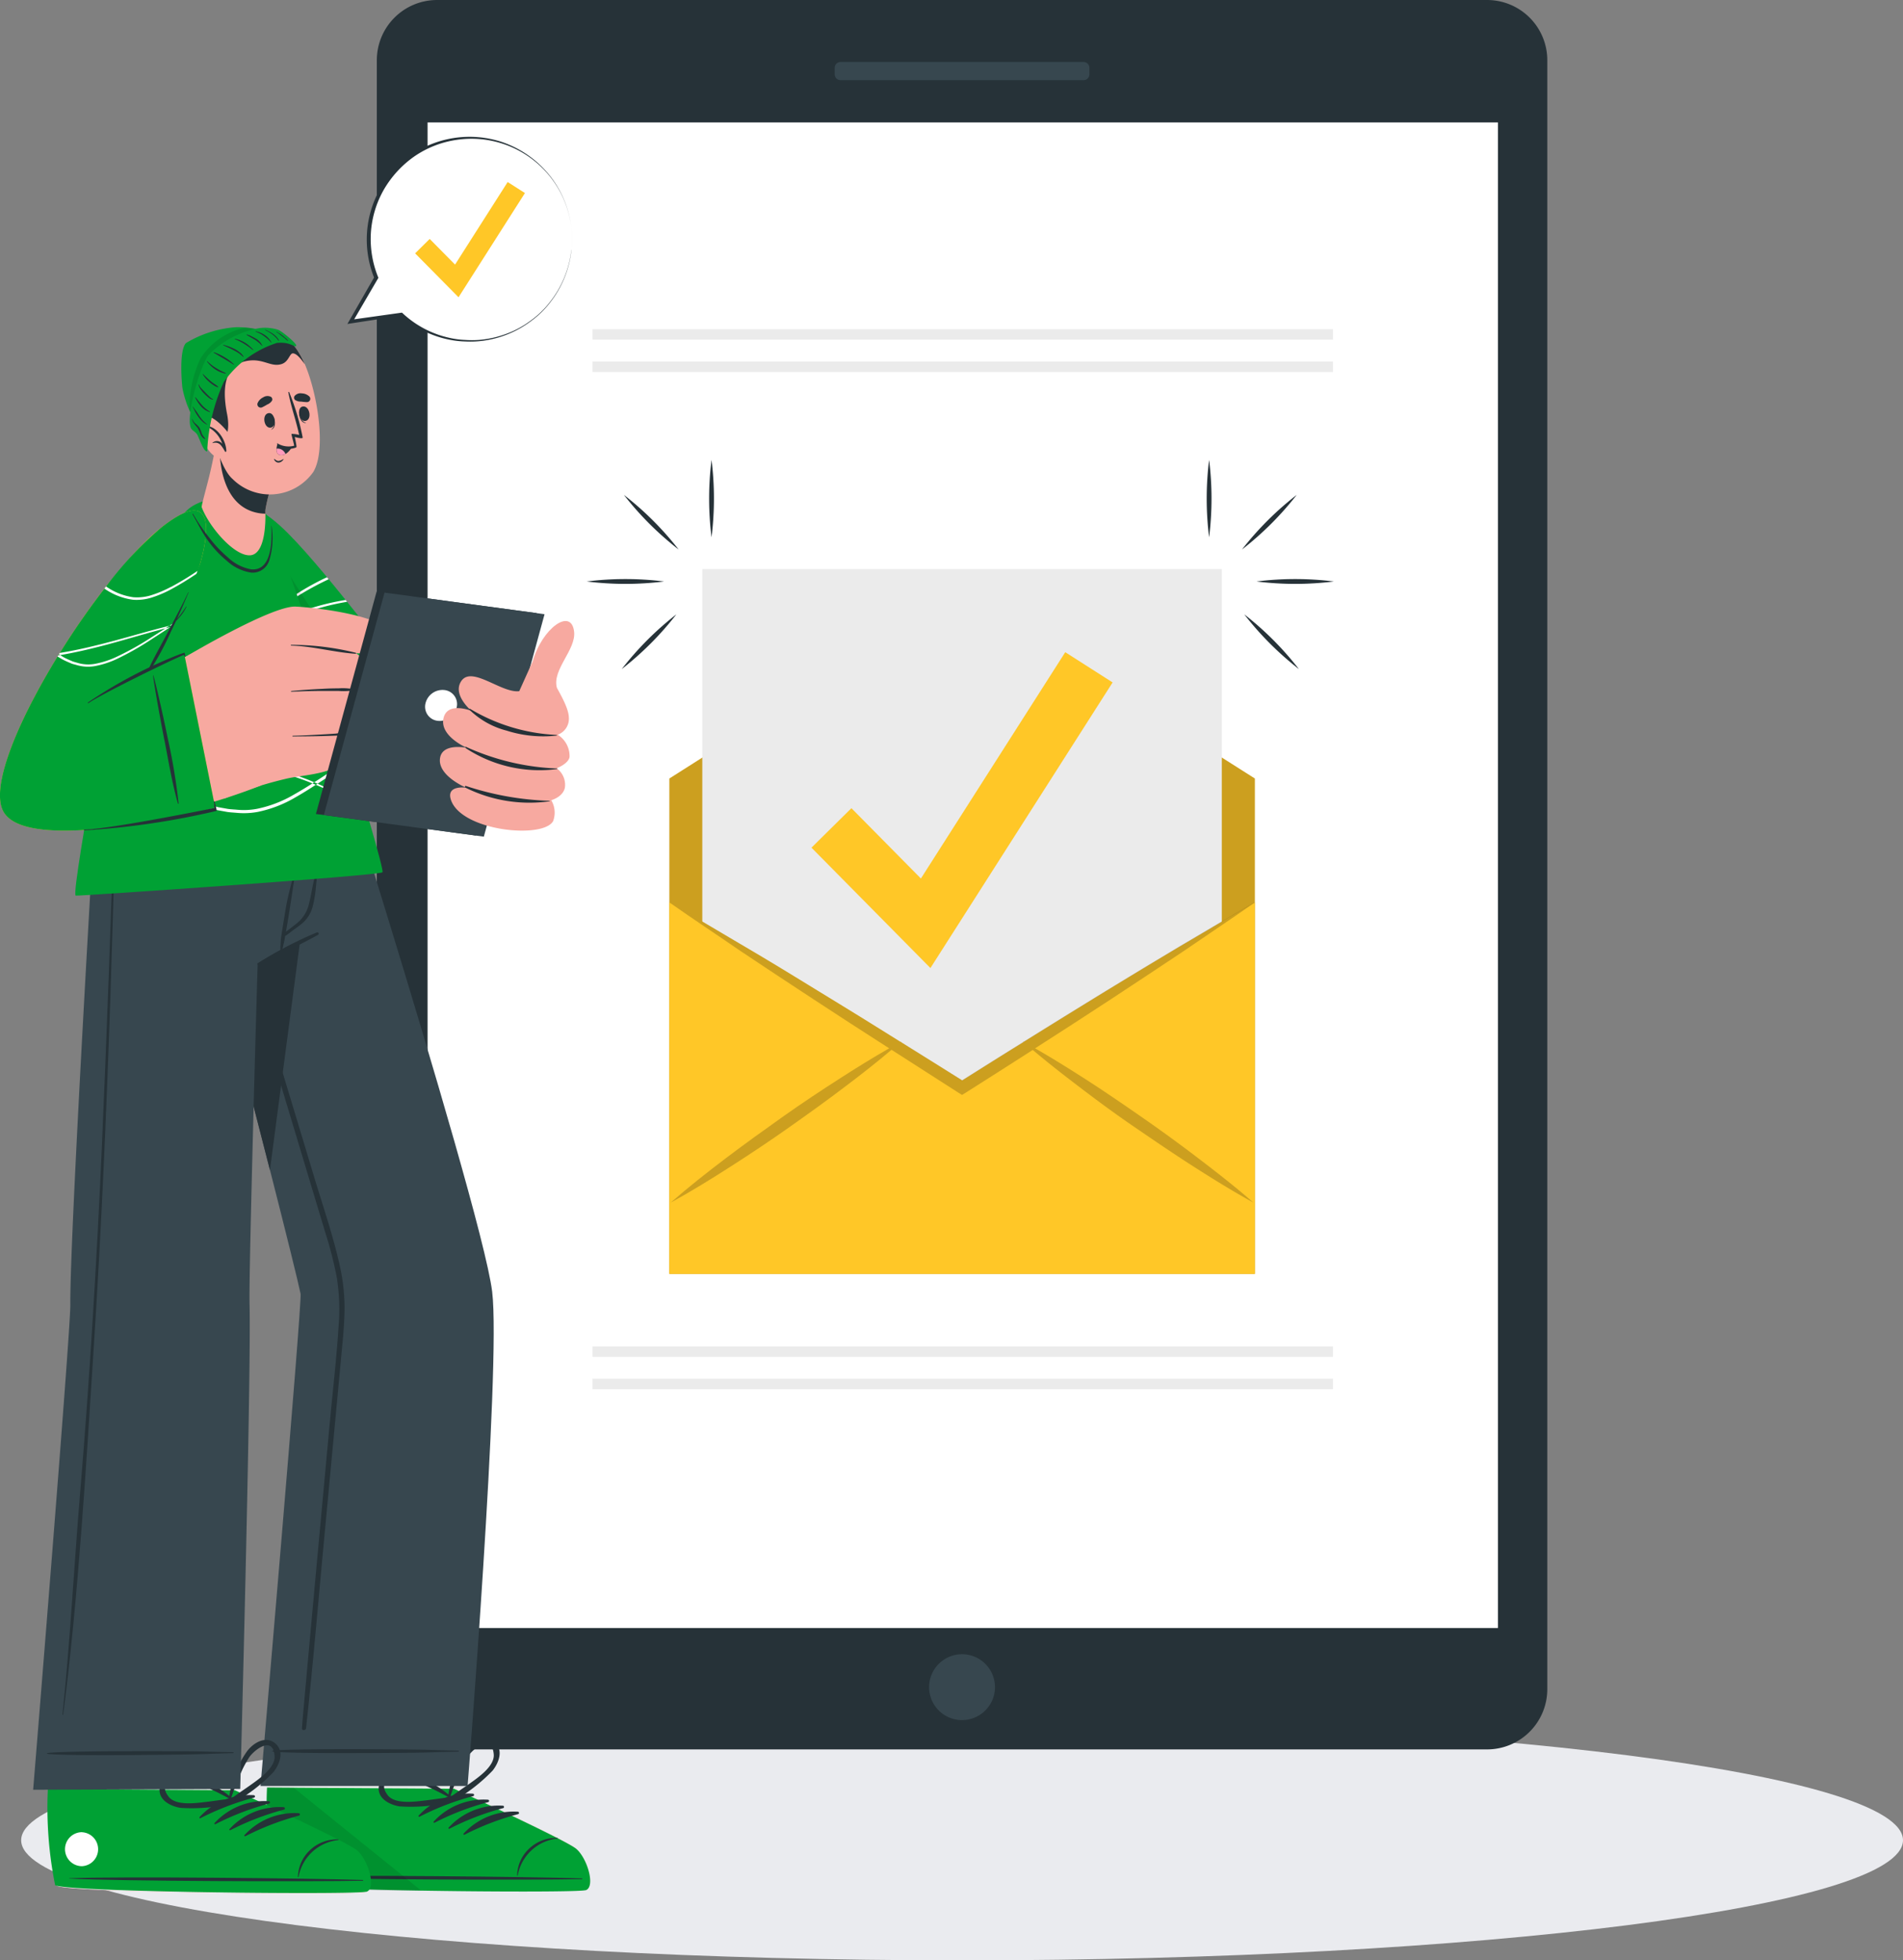 <svg xmlns="http://www.w3.org/2000/svg" xmlns:xlink="http://www.w3.org/1999/xlink" width="88.114" height="90.773" viewBox="0 0 88.114 90.773">
  <rect x="0" y="0" width="88.114" height="90.773" fill="#808080" stroke="none"/>
  <defs>
    <clipPath id="clip-path">
      <rect id="Rectangle_11783" data-name="Rectangle 11783" width="88.114" height="90.773" fill="none"/>
    </clipPath>
    <clipPath id="clip-path-3">
      <rect id="Rectangle_11791" data-name="Rectangle 11791" width="27.113" height="31.543" fill="none"/>
    </clipPath>
    <clipPath id="clip-path-5">
      <rect id="Rectangle_11794" data-name="Rectangle 11794" width="27.113" height="13.897" fill="none"/>
    </clipPath>
    <clipPath id="clip-path-7">
      <rect id="Rectangle_11796" data-name="Rectangle 11796" width="7.144" height="4.778" fill="none"/>
    </clipPath>
    <clipPath id="clip-path-8">
      <rect id="Rectangle_11797" data-name="Rectangle 11797" width="9.855" height="14.209" fill="none"/>
    </clipPath>
    <clipPath id="clip-path-9">
      <rect id="Rectangle_11798" data-name="Rectangle 11798" width="3.461" height="4.474" fill="none"/>
    </clipPath>
  </defs>
  <g id="Group_41758" data-name="Group 41758" transform="translate(-9347.056 -5276)">
    <g id="Group_41702" data-name="Group 41702" transform="translate(9347.056 5276)">
      <g id="Group_41701" data-name="Group 41701" clip-path="url(#clip-path)">
        <path id="Path_106186" data-name="Path 106186" d="M91.657,373.609c0,3.072-19.506,5.562-43.567,5.562s-43.567-2.49-43.567-5.562,19.506-5.562,43.567-5.562,43.567,2.49,43.567,5.562" transform="translate(-3.543 -288.397)" fill="#eaebef"/>
      </g>
    </g>
    <path id="Path_106187" data-name="Path 106187" d="M80.622,78.216V2.79A2.79,2.79,0,0,1,83.412,0h48.616a2.79,2.79,0,0,1,2.79,2.79V78.216a2.79,2.79,0,0,1-2.79,2.79H83.412a2.79,2.79,0,0,1-2.79-2.79" transform="translate(9283.882 5276)" fill="#263238"/>
    <rect id="Rectangle_11784" data-name="Rectangle 11784" width="49.561" height="69.716" transform="translate(9366.853 5281.669)" fill="#fff"/>
    <path id="Path_106188" data-name="Path 106188" d="M178.586,13.828v-.3a.271.271,0,0,1,.271-.271H190.11a.271.271,0,0,1,.271.271v.3a.271.271,0,0,1-.271.271H178.857a.271.271,0,0,1-.271-.271" transform="translate(9207.118 5265.613)" fill="#37474f"/>
    <path id="Path_106189" data-name="Path 106189" d="M200.313,357a1.525,1.525,0,1,1,1.525-1.526A1.526,1.526,0,0,1,200.313,357" transform="translate(9191.288 4998.649)" fill="#37474f"/>
    <rect id="Rectangle_11785" data-name="Rectangle 11785" width="34.287" height="0.483" transform="translate(9374.489 5338.347)" fill="#ebebeb"/>
    <rect id="Rectangle_11786" data-name="Rectangle 11786" width="34.287" height="0.483" transform="translate(9374.489 5339.843)" fill="#ebebeb"/>
    <rect id="Rectangle_11788" data-name="Rectangle 11788" width="34.287" height="0.483" transform="translate(9374.489 5291.244)" fill="#ebebeb"/>
    <rect id="Rectangle_11789" data-name="Rectangle 11789" width="34.287" height="0.483" transform="translate(9374.489 5292.741)" fill="#ebebeb"/>
    <rect id="Rectangle_11790" data-name="Rectangle 11790" width="88.114" height="90.773" transform="translate(9347.056 5276)" fill="none"/>
    <path id="Path_106200" data-name="Path 106200" d="M170.309,158.343H143.2V135.408L156.75,126.8l13.559,8.608Z" transform="translate(9234.85 5176.641)" fill="#ffc727"/>
    <g id="Group_41709" data-name="Group 41709" transform="translate(9347.056 5276)">
      <g id="Group_41708" data-name="Group 41708" clip-path="url(#clip-path)">
        <g id="Group_41707" data-name="Group 41707" transform="translate(30.99 27.441)" opacity="0.2">
          <g id="Group_41706" data-name="Group 41706">
            <g id="Group_41705" data-name="Group 41705" clip-path="url(#clip-path-3)">
              <path id="Path_106201" data-name="Path 106201" d="M170.309,158.343H143.2V135.408L156.75,126.8l13.559,8.608Z" transform="translate(-143.196 -126.8)"/>
            </g>
          </g>
        </g>
      </g>
    </g>
    <rect id="Rectangle_11793" data-name="Rectangle 11793" width="24.055" height="30.879" transform="translate(9379.574 5302.35)" fill="#ebebeb"/>
    <path id="Path_106202" data-name="Path 106202" d="M179.128,154.174,173.62,148.6l1.85-1.828,3.217,3.256,6.684-10.479,2.193,1.4Z" transform="translate(9211.009 5166.651)" fill="#ffc727"/>
    <g id="Group_41714" data-name="Group 41714" transform="translate(9347.056 5276)">
      <g id="Group_41713" data-name="Group 41713" clip-path="url(#clip-path)">
        <path id="Path_106203" data-name="Path 106203" d="M170.308,193.1V210.3H143.2V193.1c1.165.66,2.309,1.352,3.461,2.028s2.3,1.376,3.437,2.077q1.906,1.16,3.807,2.353l.041-.024c-.012.008-.02.02-.032.028q1.423.886,2.846,1.779c.945-.594,1.893-1.193,2.842-1.779-.012-.008-.02-.02-.032-.028a.2.2,0,0,0,.041.02q1.9-1.185,3.807-2.353,1.71-1.044,3.433-2.073c1.156-.676,2.3-1.368,3.465-2.028" transform="translate(-112.206 -151.312)" fill="#ffc727"/>
        <g id="Group_41712" data-name="Group 41712" transform="translate(30.99 41.79)" opacity="0.2">
          <g id="Group_41711" data-name="Group 41711">
            <g id="Group_41710" data-name="Group 41710" clip-path="url(#clip-path-5)">
              <path id="Path_106204" data-name="Path 106204" d="M170.308,193.1c-1.1.77-2.211,1.506-3.314,2.264q-1.667,1.111-3.347,2.215-1.753,1.148-3.514,2.276l-.106.073q-1.558,1-3.123,1.991l-.155.094-.151-.094q-1.563-1-3.119-2c-.037-.02-.073-.045-.11-.069q-1.765-1.13-3.518-2.28c-1.116-.729-2.231-1.47-3.343-2.211-1.1-.757-2.219-1.494-3.314-2.264,1.165.66,2.309,1.352,3.461,2.028s2.3,1.376,3.437,2.077q1.906,1.16,3.807,2.353s0,0,.008,0q1.423.886,2.846,1.779c.945-.594,1.893-1.193,2.842-1.779,0-.008,0-.008.008-.008q1.9-1.185,3.807-2.353,1.71-1.044,3.433-2.073c1.156-.676,2.3-1.368,3.465-2.028" transform="translate(-143.195 -193.102)"/>
              <path id="Path_106205" data-name="Path 106205" d="M154.176,222.829c-.012.008-.02.02-.032.029-.143.122-.285.244-.428.362-.68.574-1.376,1.124-2.085,1.657-.863.66-1.747,1.291-2.634,1.918s-1.787,1.226-2.7,1.812-1.841,1.16-2.8,1.686c.823-.721,1.678-1.393,2.541-2.048s1.751-1.291,2.634-1.918,1.792-1.229,2.708-1.816c.729-.468,1.47-.928,2.227-1.36.175-.1.35-.2.529-.3l.041-.024" transform="translate(-143.431 -216.396)"/>
              <path id="Path_106206" data-name="Path 106206" d="M229.509,230.291c-.957-.525-1.885-1.1-2.8-1.686s-1.812-1.2-2.708-1.812-1.771-1.258-2.634-1.918c-.7-.533-1.4-1.079-2.076-1.653-.147-.122-.289-.244-.432-.366-.012-.008-.02-.02-.032-.029a.189.189,0,0,0,.041.02c.179.1.354.2.529.3.757.432,1.494.892,2.227,1.36.916.586,1.812,1.2,2.7,1.816s1.771,1.258,2.635,1.918,1.722,1.327,2.545,2.048" transform="translate(-202.461 -216.395)"/>
            </g>
          </g>
        </g>
        <path id="Path_106207" data-name="Path 106207" d="M151.826,101.985a14.44,14.44,0,0,1,0-3.582,14.429,14.429,0,0,1,0,3.582" transform="translate(-118.88 -77.107)" fill="#263238"/>
        <path id="Path_106208" data-name="Path 106208" d="M136.022,108.421a14.433,14.433,0,0,1-2.535-2.53,14.432,14.432,0,0,1,2.535,2.53" transform="translate(-104.599 -82.975)" fill="#263238"/>
        <path id="Path_106209" data-name="Path 106209" d="M129.117,124.016a14.441,14.441,0,0,1-3.582,0,14.428,14.428,0,0,1,3.582,0" transform="translate(-98.368 -97.091)" fill="#263238"/>
        <path id="Path_106210" data-name="Path 106210" d="M135.553,131.446a14.434,14.434,0,0,1-2.53,2.535,14.433,14.433,0,0,1,2.53-2.535" transform="translate(-104.235 -102.999)" fill="#263238"/>
        <path id="Path_106211" data-name="Path 106211" d="M258.294,101.985a14.429,14.429,0,0,1,0-3.582,14.441,14.441,0,0,1,0,3.582" transform="translate(-202.309 -77.107)" fill="#263238"/>
        <path id="Path_106212" data-name="Path 106212" d="M265.724,108.421a14.432,14.432,0,0,1,2.535-2.53,14.433,14.433,0,0,1-2.535,2.53" transform="translate(-208.218 -82.975)" fill="#263238"/>
        <path id="Path_106213" data-name="Path 106213" d="M268.839,124.016a14.428,14.428,0,0,1,3.582,0,14.441,14.441,0,0,1-3.582,0" transform="translate(-210.659 -97.091)" fill="#263238"/>
        <path id="Path_106214" data-name="Path 106214" d="M266.212,131.446a14.433,14.433,0,0,1,2.53,2.535,14.435,14.435,0,0,1-2.53-2.535" transform="translate(-208.6 -102.999)" fill="#263238"/>
      </g>
    </g>
    <g id="Group_41725" data-name="Group 41725" transform="translate(9347.056 5276)">
      <g id="Group_41724" data-name="Group 41724" clip-path="url(#clip-path)">
        <path id="Path_106215" data-name="Path 106215" d="M72.174,355.614c-.467.151-13.782-.022-14.285-.351a17.9,17.9,0,0,1-.32-4.412c0-.024,0-.049,0-.074-.009-.484-.015-.982-.016-1.488,0-.07,0-.139,0-.208l.646-6.908,8.907.089-.879,6.843-.01.271-.054,1.416-.005.146s5.067,2.346,5.582,2.766.9,1.761.437,1.91" transform="translate(-45.095 -268.122)" fill="#f7a9a0"/>
        <path id="Path_106216" data-name="Path 106216" d="M72.174,380.625c-.467.151-13.782-.022-14.285-.351a17.9,17.9,0,0,1-.32-4.412c0-.024,0-.049,0-.074-.009-.484-.015-.983-.016-1.488,0-.069,0-.139,0-.208l8.674.024-.01.271L66.16,375.8l-.005.146s5.067,2.346,5.582,2.766.9,1.761.437,1.91" transform="translate(-45.095 -293.134)" fill="#ebebeb"/>
        <path id="Path_106217" data-name="Path 106217" d="M71.884,387.207c-.471.153-13.908.024-14.417-.3a18.2,18.2,0,0,1-.337-4.451l8.663.058s5.122,2.35,5.642,2.771.92,1.774.449,1.927" transform="translate(-44.766 -299.684)" fill="#00a134"/>
        <path id="Path_106218" data-name="Path 106218" d="M75.243,401.5c-2.252-.077-11.342-.174-13.573-.079-.018,0-.018.013,0,.014,2.23.125,11.321.149,13.573.1.047,0,.048-.036,0-.037" transform="translate(-48.312 -314.521)" fill="#263238"/>
        <path id="Path_106219" data-name="Path 106219" d="M112.5,393.243a1.81,1.81,0,0,0-1.353.537,1.753,1.753,0,0,0-.515,1.2c0,.013.025.014.027,0a2.091,2.091,0,0,1,1.84-1.707.014.014,0,0,0,0-.028" transform="translate(-86.688 -308.138)" fill="#263238"/>
        <path id="Path_106220" data-name="Path 106220" d="M92.052,383.788a3.139,3.139,0,0,0-2.517,1.019c-.022.029.019.059.045.046a12.472,12.472,0,0,1,2.486-.954.057.057,0,0,0-.015-.111" transform="translate(-70.154 -300.731)" fill="#263238"/>
        <path id="Path_106221" data-name="Path 106221" d="M95.256,385.073a3.139,3.139,0,0,0-2.517,1.019c-.022.029.019.059.046.046a12.469,12.469,0,0,1,2.486-.954.057.057,0,0,0-.015-.111" transform="translate(-72.664 -301.738)" fill="#263238"/>
        <path id="Path_106222" data-name="Path 106222" d="M98.46,386.357a3.139,3.139,0,0,0-2.517,1.019c-.022.028.019.059.045.046a12.476,12.476,0,0,1,2.486-.954.057.057,0,0,0-.014-.111" transform="translate(-75.175 -302.744)" fill="#263238"/>
        <path id="Path_106223" data-name="Path 106223" d="M101.664,387.642a3.139,3.139,0,0,0-2.517,1.019c-.022.028.019.059.045.046a12.466,12.466,0,0,1,2.486-.954.057.057,0,0,0-.014-.111" transform="translate(-77.685 -303.751)" fill="#263238"/>
        <path id="Path_106224" data-name="Path 106224" d="M61.7,391.707a.787.787,0,0,0-.011,1.572.787.787,0,0,0,.011-1.572" transform="translate(-47.746 -306.936)" fill="#fff"/>
        <path id="Path_106225" data-name="Path 106225" d="M97.984,372.131c-.453-.383-1.031-.018-1.316.372a4.732,4.732,0,0,0-.841,2.3.024.024,0,0,0,.028.026.11.11,0,0,0,.161.074,7.876,7.876,0,0,0,1.884-1.449c.288-.364.513-.959.085-1.321m-1.124,1.906c-.313.223-.634.429-.938.664a14.15,14.15,0,0,1,.521-1.331,5.1,5.1,0,0,1,.335-.605c.2-.3,1.091-1.041,1.171-.059.044.541-.716,1.065-1.089,1.331" transform="translate(-75.088 -291.47)" fill="#263238"/>
        <path id="Path_106226" data-name="Path 106226" d="M81.989,380.847a7.871,7.871,0,0,0,2.368-.2.11.11,0,0,0,.069-.164.024.024,0,0,0,0-.038,4.732,4.732,0,0,0-2.17-1.13c-.474-.1-1.146.025-1.223.613-.072.556.5.844.953.918m-.539-.518c-.6-.779.559-.83.9-.746a5.07,5.07,0,0,1,.656.221,14.192,14.192,0,0,1,1.282.632c-.383.032-.759.1-1.141.142-.454.055-1.369.18-1.7-.249" transform="translate(-63.494 -297.203)" fill="#263238"/>
        <g id="Group_41717" data-name="Group 41717" transform="translate(12.363 82.767)" opacity="0.1">
          <g id="Group_41716" data-name="Group 41716">
            <g id="Group_41715" data-name="Group 41715" clip-path="url(#clip-path-7)">
              <path id="Path_106227" data-name="Path 106227" d="M64.272,387.225a55.285,55.285,0,0,1-6.806-.327,18.12,18.12,0,0,1-.338-4.452l1.234.009c1.363,1.108,4.248,3.43,5.91,4.77" transform="translate(-57.128 -382.447)"/>
            </g>
          </g>
        </g>
        <path id="Path_106228" data-name="Path 106228" d="M49.6,211.942h-9.59s1.931-22.4,1.856-22.789c-.1-.5-.662-2.768-1.416-5.73-.236-.927-.491-1.921-.756-2.951-.715-2.787-1.5-5.832-2.19-8.482-1.031-3.97-1.835-7.054-1.835-7.054h8.127s.947,3,2.141,6.909c1.945,6.349,4.544,15.087,4.8,17.212.416,3.43-1.139,22.884-1.139,22.884" transform="translate(-27.948 -129.242)" fill="#37474f"/>
        <path id="Path_106229" data-name="Path 106229" d="M66.875,374.326c-1.464-.031-1.044-.042-2.509-.056-.717-.007-5.427-.048-6.1.063a.016.016,0,0,0,0,.03c.67.111,5.38.07,6.1.063,1.465-.014,1.044-.026,2.509-.057a.021.021,0,0,0,0-.043" transform="translate(-45.651 -293.262)" fill="#263238"/>
        <path id="Path_106230" data-name="Path 106230" d="M49.675,195.155c-.314-1.386-.784-2.745-1.193-4.105q-1.247-4.147-2.508-8.29-.63-2.072-1.265-4.142-.322-1.045-.647-2.089c-.213-.681-.456-1.355-.649-2.042-.078-.279-.121-.126-.021.229.2.715.4,1.431.61,2.145q.619,2.12,1.247,4.237,1.247,4.214,2.516,8.422.633,2.11,1.269,4.22a17.246,17.246,0,0,1,.518,2.041,9.407,9.407,0,0,1,.085,2.184c-.092,1.467-.262,2.932-.4,4.4s-.271,2.934-.407,4.4q-.405,4.379-.8,8.758c-.033.37-.066.74-.094,1.111-.01.124.178.114.191,0,.316-2.886.558-5.782.829-8.673s.54-5.753.808-8.63c.068-.722.144-1.446.145-2.172a8.971,8.971,0,0,0-.234-1.994" transform="translate(-33.955 -136.612)" fill="#263238"/>
        <path id="Path_106231" data-name="Path 106231" d="M42.872,164.937c-.564,4.365-1.64,12.549-2.424,18.487-1.833-7.194-4.781-18.487-4.781-18.487Z" transform="translate(-27.949 -129.242)" fill="#263238"/>
        <path id="Path_106232" data-name="Path 106232" d="M25.137,356.4c-.467.152-13.782.028-14.286-.3a17.9,17.9,0,0,1-.336-4.411v-.074c-.011-.484-.019-.983-.022-1.488,0-.07,0-.139,0-.208-.031-3.39.213-6.908.213-6.908l8.7.057-.243,6.844-.009.271-.048,1.417,0,.146s5.076,2.327,5.592,2.745.911,1.758.444,1.908" transform="translate(-8.217 -268.78)" fill="#f7a9a0"/>
        <path id="Path_106233" data-name="Path 106233" d="M25.146,381.385c-.467.152-13.782.028-14.286-.3a17.9,17.9,0,0,1-.336-4.411V376.6c-.011-.484-.019-.983-.022-1.488,0-.07,0-.139,0-.208l8.674-.007-.009.271-.048,1.417,0,.146s5.076,2.327,5.592,2.745.911,1.758.444,1.908" transform="translate(-8.227 -293.765)" fill="#ebebeb"/>
        <path id="Path_106234" data-name="Path 106234" d="M25,387.525c-.471.153-13.908.024-14.417-.3a18.184,18.184,0,0,1-.337-4.451l8.663.058s5.122,2.35,5.642,2.771.92,1.775.449,1.927" transform="translate(-8.03 -299.933)" fill="#00a134"/>
        <path id="Path_106235" data-name="Path 106235" d="M28.362,401.822c-2.252-.077-11.342-.174-13.573-.079-.018,0-.018.013,0,.014,2.23.125,11.321.149,13.573.1.047,0,.048-.035,0-.037" transform="translate(-11.577 -314.77)" fill="#263238"/>
        <path id="Path_106236" data-name="Path 106236" d="M65.615,393.561a1.81,1.81,0,0,0-1.353.537,1.753,1.753,0,0,0-.515,1.2c0,.013.025.014.027,0a2.091,2.091,0,0,1,1.84-1.707.014.014,0,0,0,0-.028" transform="translate(-49.951 -308.387)" fill="#263238"/>
        <path id="Path_106237" data-name="Path 106237" d="M45.17,384.106a3.139,3.139,0,0,0-2.517,1.019c-.022.029.019.059.045.046a12.462,12.462,0,0,1,2.486-.953.057.057,0,0,0-.014-.111" transform="translate(-33.417 -300.98)" fill="#263238"/>
        <path id="Path_106238" data-name="Path 106238" d="M48.374,385.391a3.139,3.139,0,0,0-2.517,1.019c-.022.028.019.059.046.045a12.467,12.467,0,0,1,2.486-.954.057.057,0,0,0-.014-.111" transform="translate(-35.928 -301.987)" fill="#263238"/>
        <path id="Path_106239" data-name="Path 106239" d="M51.578,386.675a3.138,3.138,0,0,0-2.517,1.019c-.022.028.019.059.045.045a12.467,12.467,0,0,1,2.486-.953.057.057,0,0,0-.015-.111" transform="translate(-38.439 -302.993)" fill="#263238"/>
        <path id="Path_106240" data-name="Path 106240" d="M54.782,387.96a3.139,3.139,0,0,0-2.517,1.019c-.022.028.019.059.045.046a12.476,12.476,0,0,1,2.486-.954.057.057,0,0,0-.014-.111" transform="translate(-40.949 -304)" fill="#263238"/>
        <path id="Path_106241" data-name="Path 106241" d="M14.815,392.025A.787.787,0,0,0,14.8,393.6a.787.787,0,0,0,.011-1.572" transform="translate(-11.01 -307.186)" fill="#fff"/>
        <path id="Path_106242" data-name="Path 106242" d="M51.1,372.45c-.453-.383-1.031-.018-1.316.372a4.732,4.732,0,0,0-.841,2.3.024.024,0,0,0,.028.026.11.11,0,0,0,.161.074,7.871,7.871,0,0,0,1.884-1.449c.288-.364.513-.959.085-1.321m-1.124,1.906c-.312.223-.634.429-.938.664a14.173,14.173,0,0,1,.521-1.331,5.1,5.1,0,0,1,.335-.605c.2-.3,1.091-1.041,1.171-.059.044.541-.716,1.065-1.089,1.331" transform="translate(-38.352 -291.72)" fill="#263238"/>
        <path id="Path_106243" data-name="Path 106243" d="M35.107,381.164a7.871,7.871,0,0,0,2.368-.2.11.11,0,0,0,.069-.164.024.024,0,0,0,0-.038,4.732,4.732,0,0,0-2.17-1.13c-.474-.1-1.146.025-1.223.613-.072.556.5.844.953.918m-.539-.518c-.6-.779.559-.83.9-.746a5.056,5.056,0,0,1,.655.221,14.14,14.14,0,0,1,1.282.632c-.383.032-.759.1-1.14.142-.454.055-1.369.18-1.7-.249" transform="translate(-26.758 -297.452)" fill="#263238"/>
        <path id="Path_106244" data-name="Path 106244" d="M21.14,164.937a35.983,35.983,0,0,1-1.078,6.968c-.071.255-.149.505-.232.745a14.458,14.458,0,0,0-2.342,1.2s-.094,3.129-.187,6.618c-.1,3.9-.212,8.251-.189,9.174.082,3.453-.432,22.436-.432,22.436l-9.588.039s1.733-21.2,1.721-22.465c-.018-2.033.464-11.018.837-17.57.228-4.037.416-7.149.416-7.149Z" transform="translate(-5.557 -129.242)" fill="#37474f"/>
        <path id="Path_106245" data-name="Path 106245" d="M18.679,374.726c-1.465-.024-1.044-.038-2.509-.046-.717,0-5.427-.025-6.1.089a.016.016,0,0,0,0,.03c.67.108,5.38.047,6.1.037,1.465-.02,1.044-.031,2.508-.067a.021.021,0,0,0,0-.043" transform="translate(-7.885 -293.591)" fill="#263238"/>
        <path id="Path_106246" data-name="Path 106246" d="M15.776,171.234c-.176,5.349-.364,10.7-.6,16.045-.24,5.365-.564,10.728-1.012,16.08-.251,2.99-.487,7.2-.81,10.179,0,.02.029.027.031.007.7-5.306,1.087-11.867,1.43-17.207s.576-10.687.758-16.033c.1-3.025.182-6.05.272-9.075,0-.043-.065-.039-.067,0" transform="translate(-10.461 -134.15)" fill="#263238"/>
        <path id="Path_106247" data-name="Path 106247" d="M57.815,199.491a17.777,17.777,0,0,0-2.741,1.436.032.032,0,0,0,.029.056c.925-.449,1.869-.882,2.768-1.382a.062.062,0,0,0-.056-.11" transform="translate(-43.143 -156.315)" fill="#263238"/>
        <path id="Path_106248" data-name="Path 106248" d="M61.729,184.217c-.064.341-.146.678-.22,1.017-.069.318-.119.642-.2.956a1.629,1.629,0,0,1-.445.8c-.125.116-.262.219-.4.325-.072.057-.149.112-.224.17.01-.045.018-.091.026-.137q.034-.194.066-.388.072-.43.138-.862c.086-.565.166-1.137.284-1.7a.018.018,0,0,0-.035-.009c-.141.555-.3,1.1-.419,1.663-.06.274-.275,1.629-.285,1.725s-.018.2-.021.3a1.184,1.184,0,0,0,0,.3c.006.025.035.021.046,0h0a1.2,1.2,0,0,0,.086-.295c.025-.1.047-.195.064-.293.006-.035.011-.072.016-.108.134-.081.258-.188.382-.279s.271-.192.4-.3a1.527,1.527,0,0,0,.486-.76,5.56,5.56,0,0,0,.16-.973c.043-.385.074-.772.128-1.155,0-.023-.031-.032-.035-.009" transform="translate(-47.003 -144.339)" fill="#263238"/>
        <path id="Path_106249" data-name="Path 106249" d="M49.909,111.667c.744,2.237,4.067,9.344,5.464,9.841,1.454.516,7.07,1.159,8.317.177.61-.481.822-5.619,0-5.5a40.829,40.829,0,0,1-6.364.1c-.585-.21-4.525-5.939-6.122-7.326-2.754-2.392-1.7,1.5-1.295,2.706" transform="translate(-38.687 -84.783)" fill="#f7a9a0"/>
        <path id="Path_106250" data-name="Path 106250" d="M61.939,116.062l-.082,6.4s-5.758.015-7.293-.792-4.781-8.206-5.592-11.038.486-3.269,2.549-1.191,5.164,6.431,5.532,6.521,4.885.1,4.885.1" transform="translate(-38.183 -84.743)" fill="#00a134"/>
        <path id="Path_106251" data-name="Path 106251" d="M58.923,124.637a11.737,11.737,0,0,0-3.4,1.125c-.065.032-.13.067-.195.1-.05.024-.1.05-.145.078-.1.05-.188.1-.281.158-.013-.035-.028-.069-.041-.1.065-.039.132-.078.2-.115.048-.026.1-.052.143-.076.089-.05.18-.1.271-.145a10.85,10.85,0,0,1,1.712-.71,11.39,11.39,0,0,1,1.671-.4l.071.091m1.285,1.617a3.428,3.428,0,0,1-.314.145,3.213,3.213,0,0,1-.876.229c-.151.017-.3.043-.454.052l-.457.013a5.035,5.035,0,0,1-1.779-.377c-.34-.132-.671-.292-1-.452-.043-.017-.084-.039-.128-.058-.1-.048-.208-.1-.314-.143-.032-.015-.067-.03-.1-.043s-.063-.028-.1-.041c.013.03.024.061.037.091s.022.052.03.078h0a.054.054,0,0,1,.019.009c.093.041.186.082.279.126.041.019.082.041.126.061.359.171.721.353,1.1.5a5.178,5.178,0,0,0,1.827.387l.467-.011c.156-.009.312-.037.465-.054a3.39,3.39,0,0,0,.909-.236,3.466,3.466,0,0,0,.353-.162l-.091-.113M57.993,123.5a11.642,11.642,0,0,0-1.179.632,15.389,15.389,0,0,0-2.03,1.491l-.058.05c.011.026.022.052.03.078h0a.15.15,0,0,1,.006.017s.009-.009.013-.009c.037-.032.071-.065.108-.093a15.367,15.367,0,0,1,1.989-1.437,13.447,13.447,0,0,1,1.2-.636l-.078-.093" transform="translate(-42.853 -96.771)" fill="#fff"/>
        <path id="Path_106252" data-name="Path 106252" d="M101.943,148.3c0-.507.037-2.535.084-3.038,0-.008.014-.01.015,0,.049.489.076,2.491.072,3A27.7,27.7,0,0,1,102,151.3c0,.018-.032.022-.033,0-.076-1-.035-2-.025-3" transform="translate(-79.866 -113.818)" fill="#263238"/>
        <g id="Group_41720" data-name="Group 41720" transform="translate(10.544 23.405)" opacity="0.1">
          <g id="Group_41719" data-name="Group 41719">
            <g id="Group_41718" data-name="Group 41718" clip-path="url(#clip-path-8)">
              <path id="Path_106253" data-name="Path 106253" d="M48.968,110.638c.812,2.833,4.058,10.23,5.592,11.037a12.826,12.826,0,0,0,4.019.686l-9.042-14.2c-.773-.087-1.065.751-.569,2.48" transform="translate(-48.724 -108.152)"/>
            </g>
          </g>
        </g>
        <path id="Path_106254" data-name="Path 106254" d="M16.155,124.954c.035.034,14.084-.927,14.2-1.08.164-.216-4.282-14.492-5.4-16.589-.475-.894-2.746-1.022-3.645-.178-2.248,2.114-3.813,8.951-4.142,11-.546,3.378-1.144,6.722-1.019,6.846" transform="translate(-12.646 -83.483)" fill="#00a134"/>
        <path id="Path_106255" data-name="Path 106255" d="M31.572,160.369c-.132-.078-.262-.156-.394-.232a17.457,17.457,0,0,0-1.638-.842c-.1-.045-.206-.091-.307-.134l-.149-.061a10.592,10.592,0,0,0-1.27-.435,9.507,9.507,0,0,0-1.807-.309,11.793,11.793,0,0,0-3.638.4c-.071.019-.143.039-.212.061-.054.013-.106.028-.158.045a14.982,14.982,0,0,0-2.4.965c-.212.1-.424.212-.632.322l-.065.035-.238.128.019-.11c.08-.045.16-.089.24-.132.242-.132.487-.26.734-.379.2-.1.411-.2.619-.294a14.717,14.717,0,0,1,1.606-.619c.052-.015.106-.032.158-.045.1-.032.195-.061.294-.087a10.614,10.614,0,0,1,1.822-.344,11.264,11.264,0,0,1,1.852-.048,10.186,10.186,0,0,1,3.153.79c.048.022.1.041.147.065.087.037.173.076.258.115a17.073,17.073,0,0,1,1.638.857l.338.2c.009.03.017.058.026.087m-.727-2.387c-.359.212-.71.435-1.058.662-.208.134-.413.271-.621.4-.028.019-.054.037-.082.054-.283.182-.571.357-.863.522a5.573,5.573,0,0,1-1.7.654,3.267,3.267,0,0,1-.907.045c-.151-.015-.305-.019-.454-.041l-.45-.08a5.074,5.074,0,0,1-1.664-.734c-.305-.2-.6-.424-.889-.647-.037-.028-.074-.056-.113-.084-.091-.069-.184-.139-.277-.2-.03-.024-.058-.043-.089-.065l-.13-.089a3.255,3.255,0,0,0-1.759-.6,2.03,2.03,0,0,0-.727.149l-.019.117a2.03,2.03,0,0,1,.744-.156,3.127,3.127,0,0,1,1.69.6l.076.052.089.063c.082.058.164.119.245.182.039.028.076.056.113.084.318.242.634.493.974.714a5.176,5.176,0,0,0,1.705.753l.463.084c.154.022.309.028.465.043a3.509,3.509,0,0,0,.939-.045,5.631,5.631,0,0,0,1.742-.671c.322-.182.636-.379.946-.582.026-.015.054-.032.08-.05l.545-.357c.338-.223.68-.441,1.026-.649Zm-.238-.766a11.006,11.006,0,0,0-1.145-.3,8.574,8.574,0,0,0-1.85-.169,10.823,10.823,0,0,0-1.85.195,12.005,12.005,0,0,0-1.794.485,15.268,15.268,0,0,0-2.29,1.043c-.043.022-.084.045-.126.069-.307.171-.608.348-.907.532-.331.2-.66.413-.985.625-.253.162-.5.329-.755.493-.08.054-.162.106-.242.158-.006.035-.011.067-.015.1.32-.2.636-.411.954-.615.225-.145.45-.29.677-.431.136-.087.273-.171.411-.253.312-.188.63-.372.95-.548.041-.024.082-.045.126-.067a15.135,15.135,0,0,1,2.24-1,12,12,0,0,1,3.605-.688,8.542,8.542,0,0,1,1.833.156,10.844,10.844,0,0,1,1.192.312c-.011-.032-.022-.065-.03-.1" transform="translate(-14.612 -122.822)" fill="#fff"/>
        <path id="Path_106256" data-name="Path 106256" d="M7.574,111.073c-3.729,4.117-7.934,11.06-6.135,12.543,1.643,1.354,7.643.066,11.414-1.409.718-.281-2.193-6.632-2.926-6.254a20.817,20.817,0,0,1-2.387,1.074c-.207.056.927-1.329,2.19-4.658,1.283-3.384-.024-3.65-2.156-1.3" transform="translate(-0.791 -85.826)" fill="#f7a9a0"/>
        <path id="Path_106257" data-name="Path 106257" d="M49.815,131.342c0,.738-1.817.593-1.817.593a1.361,1.361,0,0,1,.554.742c.137.544-.656,1-.656,1a1.68,1.68,0,0,1,.46.876c.079.534-.656,1.106-.656,1.106a1.472,1.472,0,0,1-.081,1.025c-.433.841-1.888.859-2.786,1.047a19.143,19.143,0,0,0-2.948.939l-1.67-6.632s3.9-2.314,4.987-2.262c.918.044,4.606.44,4.612,1.568" transform="translate(-31.513 -101.688)" fill="#f7a9a0"/>
        <path id="Path_106258" data-name="Path 106258" d="M65.223,138.341a12.345,12.345,0,0,0-2.989-.366.017.017,0,0,0,0,.034c.989.025,2,.315,2.982.379a.024.024,0,0,0,.008-.047" transform="translate(-48.752 -108.115)" fill="#263238"/>
        <path id="Path_106259" data-name="Path 106259" d="M65.151,147.306a2.619,2.619,0,0,0-.684-.038q-.364,0-.728.022c-.485.022-.97.056-1.454.1-.021,0-.024.035,0,.034.484-.021.968-.036,1.452-.037q.364,0,.727,0a3.122,3.122,0,0,0,.685-.023.035.035,0,0,0,0-.066" transform="translate(-48.793 -115.394)" fill="#263238"/>
        <path id="Path_106260" data-name="Path 106260" d="M65.208,156.859a1.821,1.821,0,0,0-.618,0q-.331.022-.663.041c-.442.025-.884.049-1.327.058-.022,0-.023.035,0,.035.45-.007.9-.008,1.349-.019q.331-.008.662-.02a1.715,1.715,0,0,0,.6-.071.012.012,0,0,0,0-.022" transform="translate(-49.04 -122.89)" fill="#263238"/>
        <path id="Path_106261" data-name="Path 106261" d="M8.53,115.878l1.437,7.134s-8.931,2.33-9.857.07,4.325-10.649,7.352-13.043,1.892,1.378,1.8,1.679a44.038,44.038,0,0,1-2.313,4.834Z" transform="translate(-0.002 -85.605)" fill="#ffc727"/>
        <path id="Path_106262" data-name="Path 106262" d="M9.965,123.013s-8.931,2.331-9.858.071c-.5-1.216.792-4.2,2.56-7.081.009-.015.019-.03.028-.045s.024-.039.037-.058.024-.039.037-.058a35.683,35.683,0,0,1,2.069-2.984c.024-.032.05-.065.076-.1a16.729,16.729,0,0,1,2.547-2.718c3.025-2.394,1.891,1.376,1.8,1.679-.028.1-.065.2-.108.316-.017.043-.035.091-.054.139-.249.636-.66,1.493-1.054,2.281-.017.032-.032.065-.048.1-.006.011-.011.022-.015.03l-.026.05c-.513,1.011-.978,1.868-1.006,1.92l1.58-.671Z" transform="translate(0 -85.607)" fill="#00a134"/>
        <path id="Path_106263" data-name="Path 106263" d="M17.7,124.546c-.017.032-.032.065-.048.1-.006.011-.011.022-.015.03l-.108.069-.881.573a13.228,13.228,0,0,1-1.612.909,4.209,4.209,0,0,1-.885.294,1.826,1.826,0,0,1-.935-.028c-.076-.022-.154-.039-.227-.063l-.216-.093a3.056,3.056,0,0,1-.416-.221l-.032-.019c.009-.015.019-.03.028-.045s.024-.039.037-.058a.155.155,0,0,0,.032.024l.03.017a2.416,2.416,0,0,0,.368.2l.208.091.216.063a1.737,1.737,0,0,0,.887.032,4.172,4.172,0,0,0,.866-.281,13.388,13.388,0,0,0,1.608-.887l.7-.45.184-.119Zm-.208.132c-1.11.271-2.2.615-3.307.885-.58.145-1.169.273-1.759.368-.013.019-.026.039-.037.058s-.024.039-.037.058l.1-.017c.591-.1,1.177-.232,1.757-.379,1.041-.262,2.062-.586,3.1-.855.074-.019.147-.039.221-.056.026-.006.054-.015.082-.019l.026-.05c0-.009.009-.019.015-.03-.054.011-.108.024-.16.037m.071-1.8a5.166,5.166,0,0,1-.842.361,2.225,2.225,0,0,1-.887.113,2.864,2.864,0,0,1-1.264-.5c-.026.032-.052.065-.076.1a2.988,2.988,0,0,0,1.327.517,2.3,2.3,0,0,0,.933-.126,5.018,5.018,0,0,0,.855-.374,13.146,13.146,0,0,0,1.145-.7c.019-.048.037-.1.054-.139a13.979,13.979,0,0,1-1.244.753" transform="translate(-9.66 -95.697)" fill="#fff"/>
        <path id="Path_106264" data-name="Path 106264" d="M23.09,139.7a21.265,21.265,0,0,0-4.3,2.252c-.017.016,0,.044.021.031.581-.409,3.9-2.035,4.422-2.234a.687.687,0,0,0,.036.081c.017.025.031.01.03-.013a1.394,1.394,0,0,0-.039-.174l-.167.058" transform="translate(-14.716 -109.424)" fill="#263238"/>
        <path id="Path_106265" data-name="Path 106265" d="M33.269,147.483c-.1-.5-.47-2.492-.524-2.994,0-.008.012-.012.014,0,.146.469.572,2.426.669,2.925a27.682,27.682,0,0,1,.5,3c0,.018-.027.027-.032.008-.273-.963-.433-1.954-.624-2.935" transform="translate(-25.658 -113.213)" fill="#263238"/>
        <path id="Path_106266" data-name="Path 106266" d="M31.772,130.292c.28-.607.622-1.186.928-1.78s.626-1.179.912-1.781c0-.008.017,0,.014.006-.174.411-.348.818-.533,1.222.056-.064.109-.13.161-.2.094-.122.182-.249.267-.377a.008.008,0,0,1,.013.008,2.072,2.072,0,0,1-.248.4,2.7,2.7,0,0,1-.238.262c-.077.164-.155.328-.237.49a12.754,12.754,0,0,1-.934,1.744c-.013.018-.113.018-.1,0" transform="translate(-24.895 -99.302)" fill="#263238"/>
        <path id="Path_106267" data-name="Path 106267" d="M18,172.772c1.054-.014,5.033-.8,6.018-1-.013-.1-.009-.141-.026-.289,0-.019.028-.029.032-.008.028.14.122.419.082.434a36.076,36.076,0,0,1-6.107.9.022.022,0,0,1,0-.044" transform="translate(-14.088 -134.359)" fill="#263238"/>
        <path id="Path_106268" data-name="Path 106268" d="M67.6,136.879l7.409,1,2.811-10.3-7.409-1Z" transform="translate(-52.972 -99.188)" fill="#263238"/>
        <path id="Path_106269" data-name="Path 106269" d="M69.284,137.106l7.409,1,2.811-10.3-7.409-1Z" transform="translate(-54.29 -99.365)" fill="#37474f"/>
        <path id="Path_106270" data-name="Path 106270" d="M92.4,148.435a.81.81,0,0,1-.881.615.655.655,0,0,1-.561-.809.81.81,0,0,1,.881-.615.656.656,0,0,1,.561.809" transform="translate(-71.256 -115.673)" fill="#fff"/>
        <path id="Path_106271" data-name="Path 106271" d="M98.907,141.226c.308.867,1.192,1.994,1.2,2.678a.784.784,0,0,1-.517.78,1.167,1.167,0,0,1,.549,1.027c-.047.32-.6.527-.6.527a.936.936,0,0,1,.383.9c-.092.437-.632.578-.632.578a1.117,1.117,0,0,1,.087.971c-.479.842-4.291.454-4.738-1.01-.208-.682.718-.537.718-.537s-1.281-.53-1.221-1.319,1.252-.527,1.252-.527-1.237-.525-1.093-1.336c.15-.844,1.3-.378,1.3-.378s-.789-.661-.536-1.256c.417-.983,1.893.456,2.751.343l.6-1.334Z" transform="translate(-73.767 -110.663)" fill="#f7a9a0"/>
        <path id="Path_106272" data-name="Path 106272" d="M114.572,135.964c-.22-.846.892-1.75.8-2.59-.128-1.136-1.489-.174-1.931,1.412l-.127,1.291Z" transform="translate(-88.789 -104.122)" fill="#f7a9a0"/>
        <path id="Path_106273" data-name="Path 106273" d="M103.38,168.848a.01.01,0,0,1,0,.02,6.648,6.648,0,0,1-3.9-.634c-.038-.02-.021-.09.024-.076a13.607,13.607,0,0,0,3.877.689" transform="translate(-77.933 -131.765)" fill="#263238"/>
        <path id="Path_106274" data-name="Path 106274" d="M103.8,160.79c.015,0,.015.025,0,.027a6.227,6.227,0,0,1-4.215-.956c-.043-.029-.051-.1,0-.069a11.2,11.2,0,0,0,4.216,1" transform="translate(-78.002 -125.206)" fill="#263238"/>
        <path id="Path_106275" data-name="Path 106275" d="M100.426,151.642a8.555,8.555,0,0,0,4.013,1.211c.019,0,.015.028,0,.031a5.6,5.6,0,0,1-2.319-.231,3.831,3.831,0,0,1-1.72-.968c-.019-.019,0-.06.027-.043" transform="translate(-78.665 -118.822)" fill="#263238"/>
        <path id="Path_106276" data-name="Path 106276" d="M44.858,110.511a.005.005,0,0,0-.01,0c.026.64.046,2.122-.954,2.011a2.131,2.131,0,0,1-1.068-.557,5.658,5.658,0,0,1-.833-.879,8.3,8.3,0,0,1-.769-1.123c-.009-.017-.035,0-.025.017.23.4.42.8.687,1.178a4.9,4.9,0,0,0,.9.973,2.127,2.127,0,0,0,1.137.546.808.808,0,0,0,.834-.593,3.566,3.566,0,0,0,.1-1.575" transform="translate(-32.281 -86.161)" fill="#263238"/>
        <path id="Path_106277" data-name="Path 106277" d="M45.4,100.362c-.722.063-1.9-1.289-2.251-2.222-.023-.064.159-.675.345-1.428.111-.457.224-.969.294-1.444l2.871,1.158a7.643,7.643,0,0,0-.554,1.78,1.065,1.065,0,0,0-.008.2c0,.009,0,.02,0,.033.006.379,0,1.864-.7,1.925" transform="translate(-33.808 -74.651)" fill="#f7a9a0"/>
        <path id="Path_106278" data-name="Path 106278" d="M49.113,98.69c0,.008,0,.019,0,.032a1.9,1.9,0,0,1-.308-.027C47.088,98.4,46.99,96.237,47,95.632l.717.289,1.96.791a7.592,7.592,0,0,0-.553,1.78,1.027,1.027,0,0,0-.009.2" transform="translate(-36.827 -74.936)" fill="#263238"/>
        <path id="Path_106279" data-name="Path 106279" d="M44.313,73.779c-.3,1.074.342,4.141,1.118,4.808a2.453,2.453,0,0,0,3.74-.325c.788-1.3-.118-5.283-.98-5.886a2.66,2.66,0,0,0-3.877,1.4" transform="translate(-34.664 -56.409)" fill="#f7a9a0"/>
        <path id="Path_106280" data-name="Path 106280" d="M58.134,89.205c0-.008-.014.013-.012.021.049.205.07.449-.1.556-.005,0,0,.013,0,.011.222-.079.19-.4.111-.588" transform="translate(-45.46 -69.899)" fill="#263238"/>
        <path id="Path_106281" data-name="Path 106281" d="M56.757,88.382c-.338.043-.228.715.085.675s.2-.711-.085-.675" transform="translate(-44.312 -69.254)" fill="#263238"/>
        <path id="Path_106282" data-name="Path 106282" d="M63.99,88.13c0-.008.018.007.019.016.027.209.094.444.294.483.006,0,.007.012,0,.012-.235.005-.321-.308-.313-.51" transform="translate(-50.142 -69.056)" fill="#263238"/>
        <path id="Path_106283" data-name="Path 106283" d="M64.142,86.97c.331-.08.467.587.16.661s-.438-.594-.16-.661" transform="translate(-50.142 -68.143)" fill="#263238"/>
        <path id="Path_106284" data-name="Path 106284" d="M55.264,85.256a2.643,2.643,0,0,0,.245-.134.452.452,0,0,0,.224-.185.144.144,0,0,0-.051-.168.357.357,0,0,0-.361.022.526.526,0,0,0-.262.273.154.154,0,0,0,.2.193" transform="translate(-43.134 -66.392)" fill="#263238"/>
        <path id="Path_106285" data-name="Path 106285" d="M63.521,84.575a2.606,2.606,0,0,1-.279-.026.45.45,0,0,1-.279-.08.144.144,0,0,1-.02-.175.357.357,0,0,1,.34-.124.524.524,0,0,1,.349.146.154.154,0,0,1-.111.258" transform="translate(-49.306 -65.954)" fill="#263238"/>
        <path id="Path_106286" data-name="Path 106286" d="M58.631,98.2c.058.04.119.1.2.093a.552.552,0,0,0,.215-.089.007.007,0,0,1,.011.009.284.284,0,0,1-.246.156.225.225,0,0,1-.194-.157c0-.012.01-.019.019-.013" transform="translate(-45.927 -76.948)" fill="#263238"/>
        <path id="Path_106287" data-name="Path 106287" d="M59.22,86.216a.718.718,0,0,0,.525.238.9.9,0,0,0,.257-.03.249.249,0,0,0,.048-.013l.045-.014a.053.053,0,0,0,.034-.053v0a.1.1,0,0,0-.005-.021v0l0-.018c-.022-.161-.077-.4-.077-.4.063.02.384.105.366.022a10.786,10.786,0,0,0-.626-2.1.02.02,0,0,0-.037.012c.123.666.361,1.305.5,1.972a1.262,1.262,0,0,0-.351-.047c-.022.01.115.464.119.538a.031.031,0,0,1,0,.008,1,1,0,0,1-.771-.108c-.018-.009-.032.007-.016.022" transform="translate(-46.399 -65.671)" fill="#263238"/>
        <path id="Path_106288" data-name="Path 106288" d="M59.865,95.182a.836.836,0,0,1-.289.31.376.376,0,0,1-.224.051c-.17-.016-.2-.166-.19-.3a.907.907,0,0,1,.042-.208,1.083,1.083,0,0,0,.661.147" transform="translate(-46.358 -74.468)" fill="#263238"/>
        <path id="Path_106289" data-name="Path 106289" d="M59.576,96.243a.377.377,0,0,1-.224.051c-.17-.016-.2-.166-.189-.3a.389.389,0,0,1,.413.248" transform="translate(-46.358 -75.22)" fill="#ff9abb"/>
        <path id="Path_106290" data-name="Path 106290" d="M48.1,72.95c-.172-.242-.363-.482-.535-.5s-.193.4-.553.5c-.486.14-.822-.262-1.522-.161-1,.145-1.263,1.066-.984,2.476.249,1.259-.483,1.541-.483,1.541s-1.056-2.668-.473-3.752a3.038,3.038,0,0,1,3.675-1.259c.507.224.876,1.157.876,1.157" transform="translate(-33.991 -56.087)" fill="#263238"/>
        <path id="Path_106291" data-name="Path 106291" d="M43.919,89.81s-.741-.964-1.182-.7.148,1.688.688,1.861a.54.54,0,0,0,.709-.323Z" transform="translate(-33.368 -69.792)" fill="#f7a9a0"/>
        <path id="Path_106292" data-name="Path 106292" d="M44.1,91.147a.007.007,0,0,0,0,.014,1.364,1.364,0,0,1,.743.821.3.3,0,0,0-.449-.061c-.009.007,0,.022.011.019a.332.332,0,0,1,.37.1,1.6,1.6,0,0,1,.188.287c.019.032.078.012.064-.026l0-.008c-.012-.475-.411-1.121-.922-1.146" transform="translate(-34.548 -71.422)" fill="#263238"/>
        <path id="Path_106293" data-name="Path 106293" d="M42.636,70.176A4.541,4.541,0,0,0,41.327,70a5.2,5.2,0,0,0-2.321.737c-.318.364-.189,1.818-.166,2.03s.317,1.47.826,1.7.214-1.934.829-2.765a6.739,6.739,0,0,1,2.141-1.53" transform="translate(-30.399 -54.849)" fill="#00a134"/>
        <g id="Group_41723" data-name="Group 41723" transform="translate(8.776 15.166)" opacity="0.1">
          <g id="Group_41722" data-name="Group 41722">
            <g id="Group_41721" data-name="Group 41721" clip-path="url(#clip-path-9)">
              <path id="Path_106294" data-name="Path 106294" d="M44.014,70.238a6.731,6.731,0,0,0-2.141,1.53c-.616.83-.32,3-.83,2.765a1.024,1.024,0,0,1-.491-.614,5.335,5.335,0,0,1,.519-2.429,3.285,3.285,0,0,1,2.083-1.413,5.182,5.182,0,0,1,.859.161" transform="translate(-40.553 -70.077)"/>
            </g>
          </g>
        </g>
        <path id="Path_106295" data-name="Path 106295" d="M41.411,75.842a8.605,8.605,0,0,1,.77-3.2,4.814,4.814,0,0,1,2.456-1.806c.619-.061.8.211.888.141s-.634-.67-.823-.746a2.013,2.013,0,0,0-.881-.079,4.35,4.35,0,0,0-2.371,1.265c-.487.795-1.024,2.892-.79,3.37.056.115.229.167.307.33.1.214.19.466.283.613.074.118.166.161.162.11" transform="translate(-31.816 -54.957)" fill="#00a134"/>
        <path id="Path_106296" data-name="Path 106296" d="M45.147,77.828a2.965,2.965,0,0,1-.444-.23,2.138,2.138,0,0,1-.4-.311c-.008-.009-.023,0-.015.012a1.633,1.633,0,0,0,.374.36,1.391,1.391,0,0,0,.475.2c.019,0,.026-.024.009-.032" transform="translate(-34.703 -60.559)" fill="#263238"/>
        <path id="Path_106297" data-name="Path 106297" d="M41.714,90.567c-.023-.039-.056-.072-.082-.108a.725.725,0,0,1-.076-.134,1.315,1.315,0,0,0-.11-.269,1.043,1.043,0,0,0-.165-.171.389.389,0,0,1-.15-.216.01.01,0,0,0-.019,0c.027.175.164.281.263.415a1.861,1.861,0,0,1,.126.287.455.455,0,0,0,.19.217c.013.005.031-.009.023-.023" transform="translate(-32.215 -70.257)" fill="#263238"/>
        <path id="Path_106298" data-name="Path 106298" d="M41.919,87.875a2.556,2.556,0,0,1-.192-.17,1.853,1.853,0,0,1-.158-.2c-.048-.068-.09-.139-.137-.207s-.12-.156-.171-.239c-.006-.011-.022,0-.015.012.053.086.09.182.141.27a2.039,2.039,0,0,0,.147.218,1.3,1.3,0,0,0,.169.186.627.627,0,0,0,.211.135.005.005,0,0,0,.005-.009" transform="translate(-32.319 -68.218)" fill="#263238"/>
        <path id="Path_106299" data-name="Path 106299" d="M42.442,85.642a1.665,1.665,0,0,1-.369-.3c-.1-.117-.2-.24-.3-.364-.006-.008-.022,0-.016.01a1.975,1.975,0,0,0,.267.406,1.018,1.018,0,0,0,.176.159,1.086,1.086,0,0,0,.23.111c.01,0,.021-.011.01-.018" transform="translate(-32.721 -66.582)" fill="#263238"/>
        <path id="Path_106300" data-name="Path 106300" d="M43.146,82.964a.569.569,0,0,1-.177-.13c-.06-.057-.119-.115-.176-.175s-.111-.114-.165-.171a.568.568,0,0,1-.137-.2.01.01,0,0,0-.019.005.591.591,0,0,0,.1.215,1.525,1.525,0,0,0,.166.2,2.073,2.073,0,0,0,.192.175.382.382,0,0,0,.206.1c.015,0,.022-.02.007-.026" transform="translate(-33.281 -64.479)" fill="#263238"/>
        <path id="Path_106301" data-name="Path 106301" d="M43.908,80.477c-.062-.044-.123-.088-.181-.137s-.113-.1-.168-.152-.116-.108-.169-.166a.01.01,0,0,0-.015.012,1.541,1.541,0,0,0,.139.193,1.671,1.671,0,0,0,.168.164,1.828,1.828,0,0,0,.185.141.6.6,0,0,0,.208.1.014.014,0,0,0,.013-.022,1.133,1.133,0,0,0-.179-.134" transform="translate(-33.986 -62.701)" fill="#263238"/>
        <path id="Path_106302" data-name="Path 106302" d="M46.624,75.922c-.068-.062-.134-.122-.208-.178a2.542,2.542,0,0,0-.234-.155,2.489,2.489,0,0,0-.494-.231c-.01,0-.02.01-.01.017.309.19.627.368.934.562a.01.01,0,0,0,.012-.015" transform="translate(-35.789 -59.05)" fill="#263238"/>
        <path id="Path_106303" data-name="Path 106303" d="M48.51,74.155A1.2,1.2,0,0,0,48.285,74a2.6,2.6,0,0,0-.537-.2.01.01,0,0,0-.008.018c.165.076.331.149.492.234a2.47,2.47,0,0,1,.232.136c.075.051.136.116.208.17a.007.007,0,0,0,.011-.009.679.679,0,0,0-.174-.2" transform="translate(-37.405 -57.831)" fill="#263238"/>
        <path id="Path_106304" data-name="Path 106304" d="M50.905,72.815a1.279,1.279,0,0,0-.21-.157,1.472,1.472,0,0,0-.459-.181c-.011,0-.015.015-.005.018a2.913,2.913,0,0,1,.442.225c.071.044.139.092.207.138s.13.109.2.148c.006,0,.011,0,.007-.01a1.344,1.344,0,0,0-.185-.183" transform="translate(-39.356 -56.792)" fill="#263238"/>
        <path id="Path_106305" data-name="Path 106305" d="M53.177,71.763c-.068-.04-.138-.076-.209-.111a.739.739,0,0,0-.218-.081c-.012,0-.014.013-.005.018.133.075.264.154.4.232a2.024,2.024,0,0,1,.319.275s.012,0,.01-.007a.745.745,0,0,0-.292-.325" transform="translate(-41.327 -56.081)" fill="#263238"/>
        <path id="Path_106306" data-name="Path 106306" d="M55.123,71.068a1.2,1.2,0,0,0-.422-.179c-.011,0-.016.015-.005.019a1.468,1.468,0,0,1,.391.208,2.054,2.054,0,0,1,.33.3c0,.005.015,0,.011-.007a.994.994,0,0,0-.3-.339" transform="translate(-42.855 -55.548)" fill="#263238"/>
        <path id="Path_106307" data-name="Path 106307" d="M57.338,70.986a.774.774,0,0,0-.063-.08.988.988,0,0,0-.153-.137,2.085,2.085,0,0,0-.366-.2c-.011-.005-.019.013-.008.018a1.7,1.7,0,0,1,.347.211,1.35,1.35,0,0,1,.148.134c.023.023.043.048.064.073a.507.507,0,0,0,.061.074.01.01,0,0,0,.015-.009.266.266,0,0,0-.044-.084" transform="translate(-44.463 -55.296)" fill="#263238"/>
        <path id="Path_106308" data-name="Path 106308" d="M59.573,71.3a1.449,1.449,0,0,0-.126-.113,1.3,1.3,0,0,0-.138-.1c-.049-.03-.1-.058-.148-.09a.01.01,0,1,0-.01.016,1.013,1.013,0,0,1,.141.1l.127.1.126.1a1.544,1.544,0,0,0,.127.108.008.008,0,0,0,.011-.011.721.721,0,0,0-.111-.124" transform="translate(-46.346 -55.635)" fill="#263238"/>
      </g>
    </g>
    <g id="Group_41727" data-name="Group 41727" transform="translate(9347.056 5276)">
      <g id="Group_41726" data-name="Group 41726" clip-path="url(#clip-path)">
        <path id="Path_106309" data-name="Path 106309" d="M85.283,34.657a4.7,4.7,0,0,1-7.861,2.976l-2.354.345,1.178-2.035a4.705,4.705,0,1,1,9.037-1.287" transform="translate(-58.823 -23.086)" fill="#fff"/>
        <path id="Path_106310" data-name="Path 106310" d="M84.709,34.507a4.737,4.737,0,0,1-.95,2.385,4.246,4.246,0,0,1-.923.911,4.64,4.64,0,0,1-1.135.632,4.691,4.691,0,0,1-1.267.3,4.61,4.61,0,0,1-.654.012,4.087,4.087,0,0,1-.651-.068A4.747,4.747,0,0,1,76.8,37.533l.056.017-2.352.361-.171.026.087-.15,1.171-2.039-.005.081a4.758,4.758,0,0,1,.29-4.193,4.813,4.813,0,0,1,1.474-1.569,4.786,4.786,0,0,1,4.135-.557A4.8,4.8,0,0,1,83.3,30.622a4.733,4.733,0,0,1,1.408,3.885m0,0a4.654,4.654,0,0,0-5.335-5.092,4.623,4.623,0,0,0-1.943.767,4.848,4.848,0,0,0-1.408,1.535,4.645,4.645,0,0,0-.6,1.991,4.7,4.7,0,0,0,.331,2.05l.017.042-.023.039-1.185,2.031-.084-.124,2.356-.33.032,0,.023.022a4.635,4.635,0,0,0,2.253,1.16,4.057,4.057,0,0,0,.638.078,4.566,4.566,0,0,0,.644,0,4.632,4.632,0,0,0,1.256-.277,4.385,4.385,0,0,0,1.135-.612,4.226,4.226,0,0,0,.925-.9,4.727,4.727,0,0,0,.964-2.374" transform="translate(-58.249 -22.936)" fill="#263238"/>
        <path id="Path_106311" data-name="Path 106311" d="M90.825,44.283l-2.01-2.034.675-.667,1.174,1.188L93.1,38.947l.8.51Z" transform="translate(-69.594 -30.518)" fill="#ffc727"/>
      </g>
    </g>
    <rect id="Rectangle_11801" data-name="Rectangle 11801" width="88.114" height="90.773" transform="translate(9347.056 5276)" fill="none"/>
  </g>
</svg>

